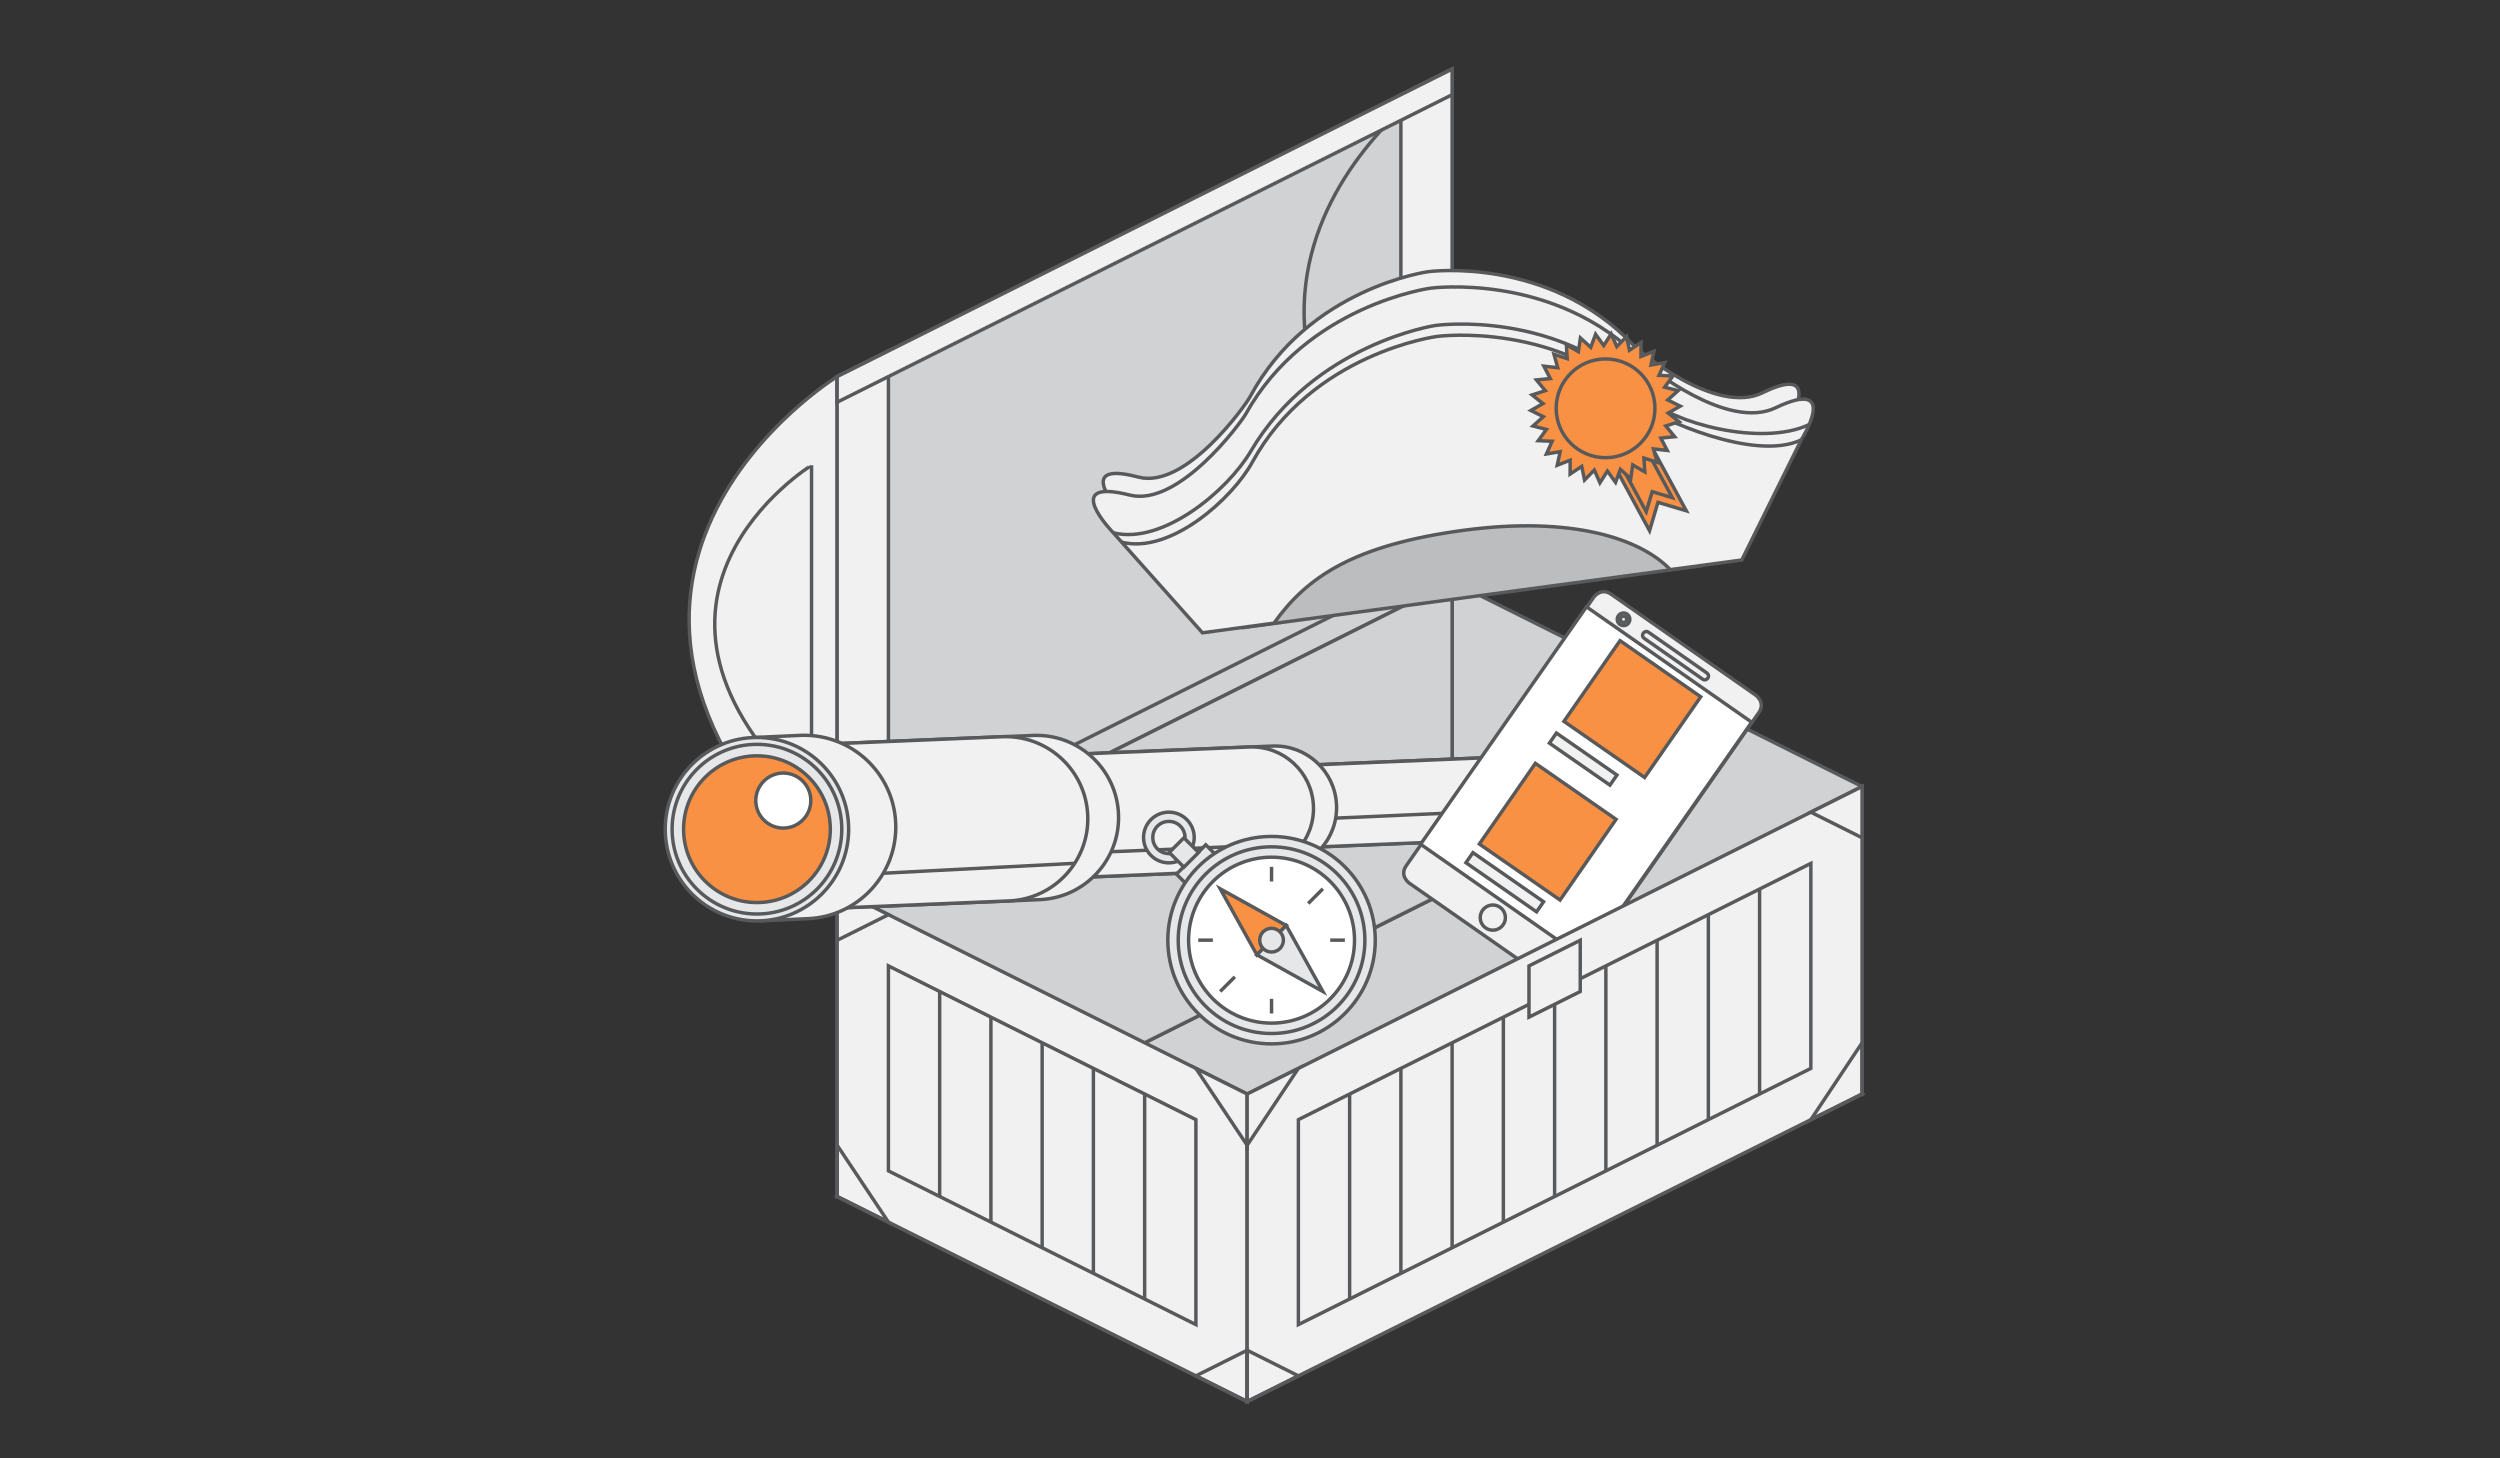 <?xml version="1.0" encoding="utf-8"?>
<!-- Generator: Adobe Illustrator 16.0.0, SVG Export Plug-In . SVG Version: 6.00 Build 0)  -->
<!DOCTYPE svg PUBLIC "-//W3C//DTD SVG 1.1//EN" "http://www.w3.org/Graphics/SVG/1.1/DTD/svg11.dtd">
<svg version="1.1" id="Layer_1" xmlns="http://www.w3.org/2000/svg" xmlns:xlink="http://www.w3.org/1999/xlink" x="0px" y="0px"
	 width="360px" height="210px" viewBox="0 0 360 210" enable-background="new 0 0 360 210" xml:space="preserve">
<rect x="0" y="0" width="360" height="210" fill="#333333" stroke="none"/>
<g>
	<polygon fill="#D0D2D3" stroke="#58595B" stroke-width="0.5" stroke-miterlimit="10" points="120.552,54.226 209.105,9.95 
		209.105,83.744 120.552,128.021 	"/>
	<path fill="#D0D2D3" stroke="#58595B" stroke-width="0.5" stroke-miterlimit="10" d="M209.105,83.744V9.95
		C209.105,9.95,161.139,39.467,209.105,83.744z"/>
	<path fill="#F1F1F2" stroke="#58595B" stroke-width="0.5" stroke-miterlimit="10" d="M120.552,128.021V54.226
		C120.552,54.226,72.586,83.744,120.552,128.021z"/>
	<path fill="#F1F1F2" stroke="#58595B" stroke-width="0.5" stroke-miterlimit="10" d="M116.862,115.248v-48.25
		C116.862,66.999,85.5,86.298,116.862,115.248z"/>
	<polygon fill="#F1F1F2" stroke="#58595B" stroke-width="0.5" stroke-miterlimit="10" points="120.552,54.226 127.932,50.537 
		127.932,124.33 120.552,128.021 	"/>
	<polygon fill="#D0D2D3" stroke="#58595B" stroke-width="0.5" stroke-miterlimit="10" points="120.552,124.33 209.105,80.054 
		209.105,83.744 120.552,128.021 	"/>
	<polygon fill="#F1F1F2" stroke="#58595B" stroke-width="0.5" stroke-miterlimit="10" points="201.727,13.639 201.727,87.434 
		209.105,83.744 209.105,9.95 	"/>
	<polygon fill="#F1F1F2" stroke="#58595B" stroke-width="0.5" stroke-miterlimit="10" points="120.552,54.226 209.105,9.95 
		209.105,13.639 120.552,57.916 	"/>
</g>
<polygon fill="#D0D2D3" stroke="#58595B" stroke-width="0.5" stroke-miterlimit="10" points="120.552,172.296 209.105,128.021 
	268.141,157.538 179.588,201.814 "/>
<polygon fill="#D0D2D3" stroke="#58595B" stroke-width="0.5" stroke-miterlimit="10" points="209.105,83.744 268.141,113.262 
	268.141,157.538 209.105,128.021 "/>
<polygon fill="#D0D2D3" stroke="#58595B" stroke-width="0.5" stroke-miterlimit="10" points="120.552,128.021 209.105,83.744 
	209.105,128.021 120.552,172.296 "/>
<polygon fill="#F1F1F2" stroke="#58595B" stroke-width="0.5" stroke-miterlimit="10" points="120.552,128.021 179.588,157.538 
	179.588,201.814 120.552,172.296 "/>
<g>
	
		<rect x="177.575" y="66.95" transform="matrix(-0.991 0.134 -0.134 -0.991 429.987 124.004)" fill="#BBBDBF" stroke="#58595B" stroke-width="0.5" stroke-miterlimit="10" width="66.503" height="19.002"/>
	<path fill="#F1F1F2" stroke="#58595B" stroke-width="0.5" stroke-miterlimit="10" d="M253.786,56.564
		c-6.646,3.249-17.602-5.841-18.611-6.901c-12.269-12.869-29.502-10.542-29.502-10.542s-17.233,2.327-25.648,17.988
		c-0.694,1.294-9.315,13.402-16.113,11.59c-9.845-2.623-2.259,5.416-2.259,5.416l12.481,14.454l9.957-1.344
		c4.536-6.626,11.062-11.178,26.292-13.233c15.229-2.056,24.785,1.37,28.858,5.787l9.956-1.345l8.2-17.246
		C257.398,61.187,262.931,52.093,253.786,56.564z"/>
	<path fill="#F1F1F2" stroke="#58595B" stroke-width="0.5" stroke-miterlimit="10" d="M255.662,58.731
		c-6.888,3.283-18.172-5.763-19.212-6.819c-12.626-12.821-30.457-10.414-30.457-10.414s-17.833,2.407-26.605,18.119
		c-0.725,1.296-9.695,13.452-16.715,11.67c-10.166-2.579-2.359,5.431-2.359,5.431l12.839,14.406l10.303-1.392
		c4.722-6.65,11.488-11.234,27.247-13.362c15.756-2.126,25.624,1.258,29.813,5.659l10.303-1.391l8.561-17.295
		C259.377,63.342,265.14,54.215,255.662,58.731z"/>
	<path fill="none" stroke="#58595B" stroke-width="0.5" stroke-miterlimit="10" d="M260.523,61.134
		c-6.889,3.281-19.911-0.302-23.35-3.858c-12.509-12.935-30.457-10.413-30.457-10.413s-17.468,2.616-26.604,18.118
		c-3.394,5.755-12.778,13.519-19.8,11.737"/>
	<path fill="none" stroke="#58595B" stroke-width="0.5" stroke-miterlimit="10" d="M259.377,63.342
		c-6.889,3.282-20.949-3.424-21.989-4.481c-12.625-12.821-30.457-10.414-30.457-10.414s-17.947,2.344-26.604,18.118
		c-2.86,5.213-11.788,13.286-18.81,11.504"/>
	<g>
		<polygon fill="#F99144" stroke="#58595B" stroke-width="0.5" stroke-miterlimit="10" points="228.943,60.536 237.533,76.417 
			238.748,72.339 242.827,73.555 234.238,57.672 		"/>
		<polygon fill="#F99144" stroke="#58595B" stroke-width="0.5" stroke-miterlimit="10" points="230.96,62.427 237.055,73.693 
			237.916,70.801 240.81,71.663 234.717,60.396 		"/>
		<polygon fill="#F99144" stroke="#58595B" stroke-width="0.5" stroke-miterlimit="10" points="230.938,49.762 232.013,48.07 
			232.821,49.905 234.226,48.473 234.636,50.436 236.307,49.328 236.299,51.333 238.163,50.596 237.739,52.557 239.718,52.223 
			238.896,54.051 240.899,54.137 239.713,55.754 241.656,56.254 240.158,57.591 241.955,58.484 240.214,59.479 241.786,60.726 
			239.875,61.339 241.154,62.885 239.159,63.086 240.087,64.864 238.093,64.646 238.631,66.579 236.726,65.953 236.852,67.953 
			235.117,66.945 234.823,68.928 233.339,67.581 232.638,69.46 231.466,67.833 230.39,69.526 229.581,67.691 228.177,69.123 
			227.768,67.159 226.097,68.268 226.104,66.262 224.239,67 224.664,65.04 222.687,65.373 223.509,63.543 221.506,63.458 
			222.69,61.84 220.748,61.341 222.244,60.005 220.447,59.112 222.188,58.116 220.616,56.869 222.527,56.257 221.249,54.71 
			223.245,54.509 222.317,52.73 224.312,52.949 223.772,51.016 225.677,51.644 225.554,49.641 227.285,50.651 227.58,48.666 
			229.066,50.014 229.765,48.135 		"/>
		<circle fill="#F99144" stroke="#58595B" stroke-width="0.5" stroke-miterlimit="10" cx="231.201" cy="58.797" r="7.111"/>
	</g>
</g>
<polygon fill="#F1F1F2" stroke="#58595B" stroke-width="0.5" stroke-miterlimit="10" points="120.552,128.021 120.552,135.4 
	127.932,131.71 "/>
<g>
	<path fill="#F1F1F2" stroke="#58595B" stroke-width="0.5" stroke-miterlimit="10" d="M227.549,114.465
		c-0.138-3.264-2.892-5.799-6.155-5.664l-33.242,1.385l0.49,11.819l33.243-1.383C225.147,120.484,227.686,117.729,227.549,114.465z"
		/>
	<path fill="#F1F1F2" stroke="#58595B" stroke-width="0.5" stroke-miterlimit="10" d="M225.332,114.559
		c-0.137-3.265-2.893-5.801-6.155-5.664l-33.242,1.386l0.492,11.817l33.242-1.383C222.933,120.577,225.47,117.82,225.332,114.559z"
		/>
	<path fill="#F1F1F2" stroke="#58595B" stroke-width="0.5" stroke-miterlimit="10" d="M192.46,115.926
		c-0.204-4.895-4.339-8.699-9.233-8.494l-26.595,1.106l0.739,17.729l26.595-1.108C188.86,124.957,192.664,120.82,192.46,115.926z"/>
	<path fill="#F1F1F2" stroke="#58595B" stroke-width="0.5" stroke-miterlimit="10" d="M189.136,116.064
		c-0.204-4.896-4.339-8.699-9.233-8.496l-26.595,1.106l0.738,17.73l26.594-1.107C185.535,125.095,189.34,120.961,189.136,116.064z"
		/>
	<path fill="#F1F1F2" stroke="#58595B" stroke-width="0.5" stroke-miterlimit="10" d="M161.064,117.232
		c-0.271-6.526-5.783-11.599-12.312-11.326l-35.458,1.477l0.983,23.641l35.458-1.478
		C156.265,129.273,161.336,123.764,161.064,117.232z"/>
	<path fill="#F1F1F2" stroke="#58595B" stroke-width="0.5" stroke-miterlimit="10" d="M156.633,117.419
		c-0.272-6.528-5.785-11.601-12.313-11.329l-35.459,1.479l0.985,23.639l35.459-1.477
		C151.833,129.458,156.904,123.945,156.633,117.419z"/>
	
		<line fill="none" stroke="#58595B" stroke-width="0.5" stroke-miterlimit="10" x1="125.152" y1="125.848" x2="154.752" y2="124.32"/>
	
		<line fill="none" stroke="#58595B" stroke-width="0.5" stroke-miterlimit="10" x1="160.069" y1="122.646" x2="187.802" y2="121.484"/>
	
		<line fill="none" stroke="#58595B" stroke-width="0.5" stroke-miterlimit="10" x1="192.337" y1="117.809" x2="225.135" y2="116.343"/>
	<path fill="#F1F1F2" stroke="#58595B" stroke-width="0.5" stroke-miterlimit="10" d="M116.335,132.286
		c7.289-0.304,12.951-6.459,12.646-13.746c-0.303-7.287-6.457-12.95-13.746-12.647l-6.784,0.314l1.099,26.393L116.335,132.286z"/>
	<circle fill="#E6E7E8" stroke="#58595B" stroke-width="0.5" stroke-miterlimit="10" cx="109" cy="119.402" r="13.207"/>
	<circle fill="#E6E7E8" stroke="#58595B" stroke-width="0.5" stroke-miterlimit="10" cx="109" cy="119.403" r="12.217"/>
	<circle fill="#F99144" stroke="#58595B" stroke-width="0.5" stroke-miterlimit="10" cx="109" cy="119.404" r="10.566"/>
	<circle fill="#FFFFFF" stroke="#58595B" stroke-width="0.5" stroke-miterlimit="10" cx="112.794" cy="115.28" r="3.962"/>
</g>
<g>
	<path fill="#F1F1F2" stroke="#58595B" stroke-width="0.5" stroke-miterlimit="10" d="M229.487,86.018c0,0,1.037-1.486,2.523-0.447
		l20.806,14.531c0,0,1.485,1.037,0.448,2.522l-26.987,38.638c0,0-1.038,1.487-2.522,0.449l-20.805-14.531
		c0,0-1.486-1.039-0.448-2.523L229.487,86.018z"/>
	
		<rect x="213.894" y="92.047" transform="matrix(-0.82 -0.573 0.573 -0.82 350.996 336.225)" fill="#FFFFFF" stroke="#58595B" stroke-width="0.5" stroke-miterlimit="10" width="29.002" height="41.691"/>
	<circle fill="#F1F1F2" stroke="#58595B" stroke-width="0.5" stroke-miterlimit="10" cx="214.965" cy="132.133" r="1.813"/>
	<g>
		<g>
			<circle fill="#F1F1F2" stroke="#58595B" stroke-width="0.5" stroke-miterlimit="10" cx="233.789" cy="89.18" r="0.906"/>
			<circle fill="#F1F1F2" stroke="#58595B" stroke-width="0.5" stroke-miterlimit="10" cx="233.789" cy="89.18" r="0.453"/>
		</g>
		<path fill="#F1F1F2" stroke="#58595B" stroke-width="0.5" stroke-miterlimit="10" d="M236.634,91.175c0,0,0.307-0.442,0.751-0.134
			l8.403,5.871c0,0,0.439,0.309,0.132,0.751c0,0-0.309,0.442-0.75,0.133l-8.403-5.869C236.767,91.927,236.324,91.618,236.634,91.175
			z"/>
	</g>
	
		<rect x="227.855" y="95.118" transform="matrix(-0.821 -0.571 0.571 -0.821 369.581 320.153)" fill="#F99144" stroke="#58595B" stroke-width="0.5" stroke-miterlimit="10" width="14.153" height="14.152"/>
	
		<rect x="222.634" y="108.293" transform="matrix(-0.821 -0.57 0.57 -0.821 352.887 328.872)" fill="#F1F1F2" stroke="#58595B" stroke-width="0.5" stroke-miterlimit="10" width="10.616" height="1.769"/>
	
		<rect x="215.754" y="112.556" transform="matrix(-0.821 -0.57 0.57 -0.821 337.625 344.994)" fill="#F99144" stroke="#58595B" stroke-width="0.5" stroke-miterlimit="10" width="14.154" height="14.153"/>
	
		<rect x="210.363" y="126.229" transform="matrix(-0.821 -0.571 0.571 -0.821 321.895 355.055)" fill="#F1F1F2" stroke="#58595B" stroke-width="0.5" stroke-miterlimit="10" width="12.386" height="1.767"/>
</g>
<g>
	<g>
		<path fill="#E6E7E8" stroke="#58595B" stroke-width="0.5" stroke-miterlimit="10" d="M170.9,123.182
			c-1.423,1.424-3.739,1.424-5.163,0c-1.422-1.424-1.422-3.738,0-5.162c1.424-1.424,3.74-1.424,5.163,0
			C172.323,119.441,172.323,121.758,170.9,123.182z M166.676,118.957c-0.905,0.906-0.905,2.379,0,3.285
			c0.906,0.904,2.38,0.904,3.285,0c0.906-0.906,0.906-2.379,0-3.285C169.056,118.052,167.582,118.052,166.676,118.957z"/>
	</g>
	
		<rect x="169.554" y="123.331" transform="matrix(-0.707 0.707 -0.707 -0.707 382.809 91.083)" fill="#E6E7E8" stroke="#58595B" stroke-width="0.5" stroke-miterlimit="10" width="5.973" height="2.986"/>
	
		<rect x="168.95" y="121.218" transform="matrix(-0.707 0.707 -0.707 -0.707 377.743 89.008)" fill="#E6E7E8" stroke="#58595B" stroke-width="0.5" stroke-miterlimit="10" width="2.987" height="2.987"/>
	<circle fill="#E6E7E8" stroke="#58595B" stroke-width="0.5" stroke-miterlimit="10" cx="183.102" cy="135.383" r="14.935"/>
	<circle fill="#E6E7E8" stroke="#58595B" stroke-width="0.5" stroke-miterlimit="10" cx="183.102" cy="135.383" r="13.441"/>
	<circle fill="#FFFFFF" stroke="#58595B" stroke-width="0.5" stroke-miterlimit="10" cx="183.103" cy="135.383" r="11.947"/>
	<polygon fill="#F99144" stroke="#58595B" stroke-width="0.5" stroke-miterlimit="10" points="175.71,127.991 180.989,137.495 
		185.215,133.271 	"/>
	<polygon fill="#E6E7E8" stroke="#58595B" stroke-width="0.5" stroke-miterlimit="10" points="190.494,142.773 185.215,133.271 
		180.989,137.495 	"/>
	
		<line fill="none" stroke="#58595B" stroke-width="0.5" stroke-miterlimit="10" x1="175.71" y1="142.773" x2="177.823" y2="140.663"/>
	
		<line fill="none" stroke="#58595B" stroke-width="0.5" stroke-miterlimit="10" x1="190.494" y1="127.991" x2="188.383" y2="130.104"/>
	
		<line fill="none" stroke="#58595B" stroke-width="0.5" stroke-miterlimit="10" x1="172.542" y1="135.382" x2="174.655" y2="135.382"/>
	
		<line fill="none" stroke="#58595B" stroke-width="0.5" stroke-miterlimit="10" x1="183.102" y1="124.822" x2="183.102" y2="126.936"/>
	
		<line fill="none" stroke="#58595B" stroke-width="0.5" stroke-miterlimit="10" x1="183.102" y1="145.943" x2="183.102" y2="143.831"/>
	
		<line fill="none" stroke="#58595B" stroke-width="0.5" stroke-miterlimit="10" x1="193.662" y1="135.382" x2="191.55" y2="135.382"/>
	<circle fill="#E6E7E8" stroke="#58595B" stroke-width="0.5" stroke-miterlimit="10" cx="183.102" cy="135.384" r="1.707"/>
</g>
<polygon fill="#F1F1F2" stroke="#58595B" stroke-width="0.5" stroke-miterlimit="10" points="179.588,157.538 268.141,113.262 
	268.141,157.538 179.588,201.814 "/>
<polygon fill="#F1F1F2" stroke="#58595B" stroke-width="0.5" stroke-miterlimit="10" points="127.932,139.089 172.208,161.229 
	172.208,190.745 127.932,168.607 "/>
<line fill="none" stroke="#58595B" stroke-width="0.5" stroke-miterlimit="10" x1="135.311" y1="142.779" x2="135.311" y2="172.296"/>
<line fill="none" stroke="#58595B" stroke-width="0.5" stroke-miterlimit="10" x1="142.69" y1="146.469" x2="142.69" y2="175.986"/>
<line fill="none" stroke="#58595B" stroke-width="0.5" stroke-miterlimit="10" x1="150.069" y1="150.158" x2="150.069" y2="179.677"/>
<line fill="none" stroke="#58595B" stroke-width="0.5" stroke-miterlimit="10" x1="157.449" y1="153.848" x2="157.449" y2="183.365"/>
<line fill="none" stroke="#58595B" stroke-width="0.5" stroke-miterlimit="10" x1="164.829" y1="157.538" x2="164.829" y2="187.057"/>
<polygon fill="none" stroke="#58595B" stroke-width="0.5" stroke-miterlimit="10" points="120.552,164.917 127.932,175.986 
	120.552,172.296 "/>
<polygon fill="none" stroke="#58595B" stroke-width="0.5" stroke-miterlimit="10" points="172.208,198.124 179.588,194.436 
	179.588,201.814 "/>
<polygon fill="none" stroke="#58595B" stroke-width="0.5" stroke-miterlimit="10" points="186.967,198.124 179.588,194.436 
	179.588,201.814 "/>
<polygon fill="none" stroke="#58595B" stroke-width="0.5" stroke-miterlimit="10" points="186.967,161.229 260.762,124.33 
	260.762,153.848 186.967,190.745 "/>
<polygon fill="none" stroke="#58595B" stroke-width="0.5" stroke-miterlimit="10" points="268.141,150.158 260.762,161.229 
	268.141,157.538 "/>
<line fill="none" stroke="#58595B" stroke-width="0.5" stroke-miterlimit="10" x1="194.346" y1="157.538" x2="194.346" y2="187.057"/>
<line fill="none" stroke="#58595B" stroke-width="0.5" stroke-miterlimit="10" x1="201.727" y1="153.848" x2="201.727" y2="183.365"/>
<line fill="none" stroke="#58595B" stroke-width="0.5" stroke-miterlimit="10" x1="209.105" y1="150.158" x2="209.105" y2="179.677"/>
<line fill="none" stroke="#58595B" stroke-width="0.5" stroke-miterlimit="10" x1="216.484" y1="146.469" x2="216.484" y2="175.986"/>
<line fill="none" stroke="#58595B" stroke-width="0.5" stroke-miterlimit="10" x1="223.863" y1="142.779" x2="223.863" y2="172.296"/>
<line fill="none" stroke="#58595B" stroke-width="0.5" stroke-miterlimit="10" x1="231.244" y1="139.089" x2="231.244" y2="168.607"/>
<line fill="none" stroke="#58595B" stroke-width="0.5" stroke-miterlimit="10" x1="238.623" y1="135.4" x2="238.623" y2="164.917"/>
<line fill="none" stroke="#58595B" stroke-width="0.5" stroke-miterlimit="10" x1="246.002" y1="131.71" x2="246.002" y2="161.229"/>
<line fill="none" stroke="#58595B" stroke-width="0.5" stroke-miterlimit="10" x1="253.381" y1="128.021" x2="253.381" y2="157.538"/>
<polygon fill="#F1F1F2" stroke="#58595B" stroke-width="0.5" stroke-miterlimit="10" points="172.208,153.848 179.588,164.917 
	179.588,157.538 "/>
<polygon fill="#F1F1F2" stroke="#58595B" stroke-width="0.5" stroke-miterlimit="10" points="186.967,153.848 179.588,157.538 
	179.588,164.917 "/>
<polygon fill="#F1F1F2" stroke="#58595B" stroke-width="0.5" stroke-miterlimit="10" points="260.762,116.951 268.141,120.641 
	268.141,113.262 "/>
<polygon fill="#F1F1F2" stroke="#58595B" stroke-width="0.5" stroke-miterlimit="10" points="220.174,139.089 227.555,135.4 
	227.555,142.779 220.174,146.469 "/>
</svg>
